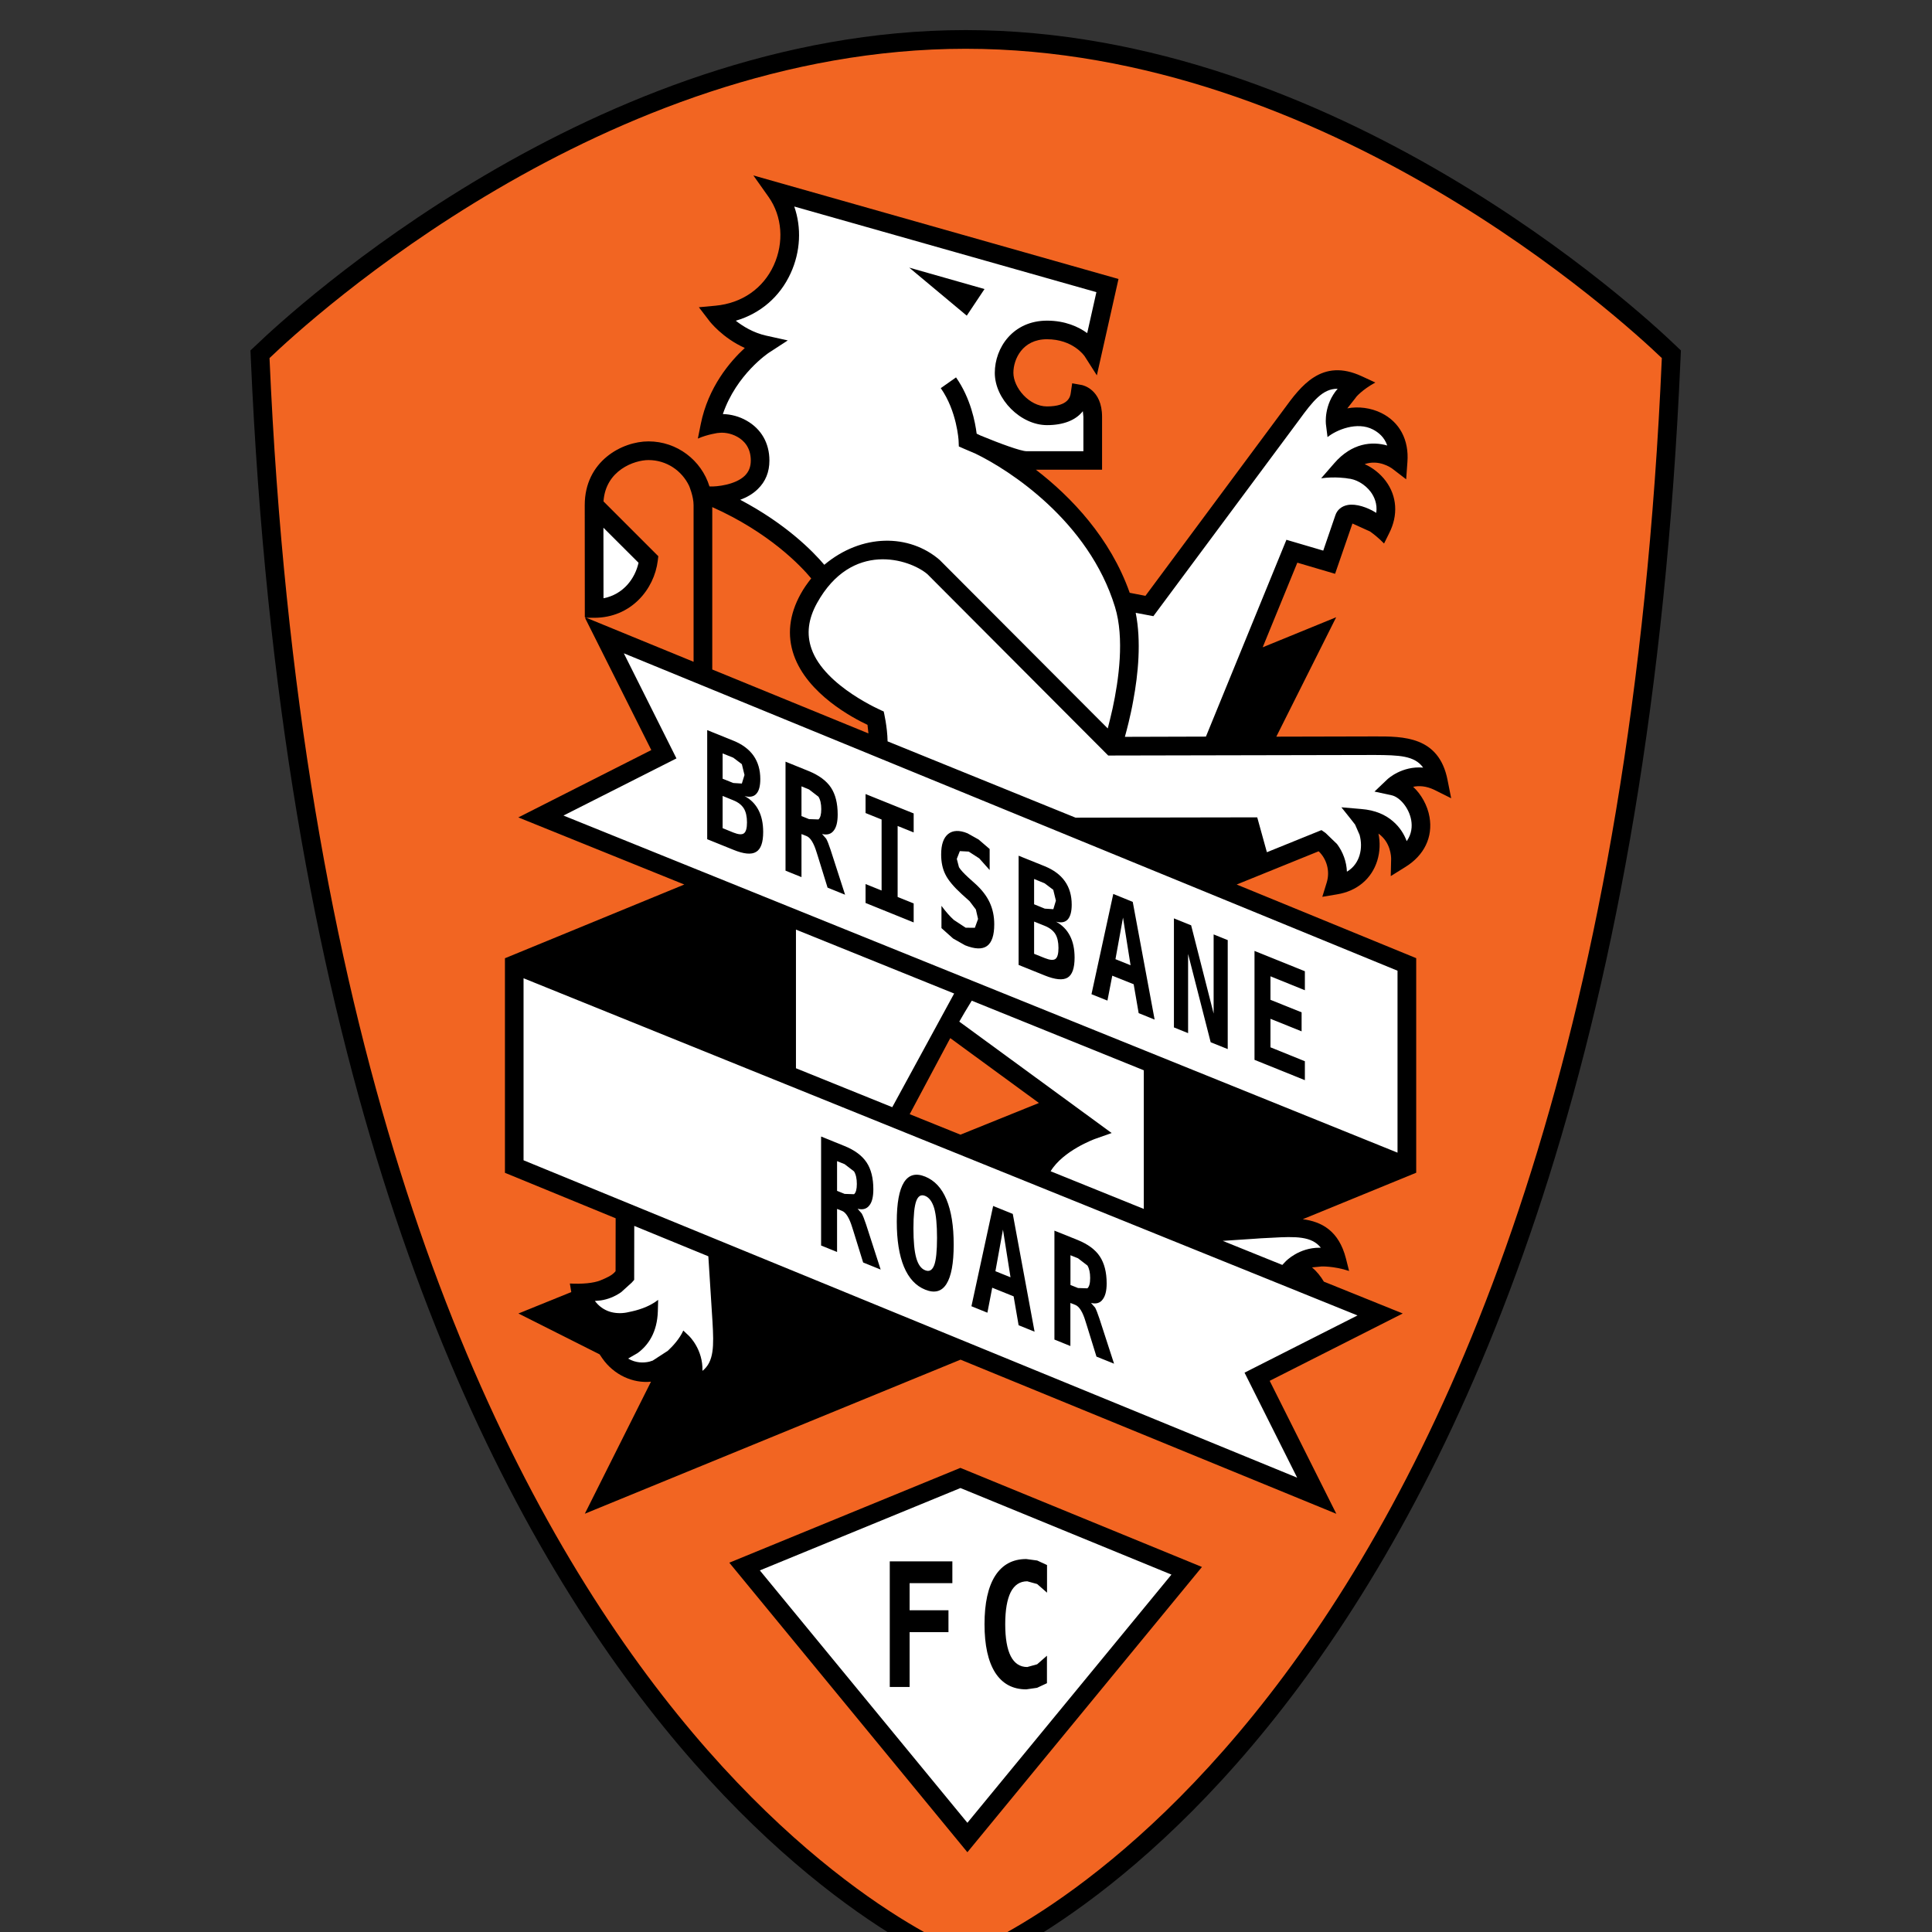 <svg clip-rule="evenodd" fill-rule="evenodd" stroke-linejoin="round" stroke-miterlimit="2" viewBox="145 60 270 270" xmlns="http://www.w3.org/2000/svg"><rect x="145" y="60" width="270" height="270" fill="#333333" stroke="none"/><g fill-rule="nonzero" transform="matrix(1.088 0 0 1.088 179.804 63.933)"><path d="m91.62 248.3c-3.37-1.3-82.68-33.69-90.19-205.86l-.03-.55.39-.36c4.29-4.11 43.14-40.08 90.26-40.08s85.97 35.96 90.25 40.07l.39.36-.02.55c-7.51 172.18-86.82 204.57-90.19 205.87l-.43.16z" fill="#f26522"/><path d="m92.05 2.65c46.4 0 84.44 34.96 89.42 39.73-7.49 171.9-86.75 203.77-89.42 204.79-2.66-1.02-81.92-32.89-89.42-204.79 4.98-4.77 43.02-39.73 89.42-39.73m0-2.4c-47.58 0-86.77 36.27-91.07 40.4l-.8.75.05 1.09c7.54 172.95 87.56 205.62 90.96 206.93l.86.34.86-.34c3.4-1.31 83.42-33.98 90.96-206.93l.05-1.09-.79-.75c-4.31-4.13-43.5-40.4-91.08-40.4"/><path d="m92.27 234.3-30.58-37.19 29.68-12.18 31.03 12.73zm59.98-136.46c-1.06-.51-1.99-.55-2.72-.39 1.04.97 1.84 2.38 2.1 3.88.45 2.58-.68 4.92-3.09 6.41l-1.89 1.18.05-2.23c0-.26-.05-2.12-1.63-3.23.24 1.12.2 2.33-.15 3.47-.72 2.33-2.6 3.91-5.15 4.33l-1.91.32.57-1.85c.44-1.43.01-3-1.04-4l-10.53 4.27 23.06 9.46v27.56l-14.57 5.97c2.43.32 4.63 1.49 5.54 5.03l.41 1.62c-1.98-.66-3.63-.58-3.63-.58l.01.01-1.14.11c.58.49 1.1 1.12 1.52 1.83l10.13 4.09-17.09 8.65 8.56 17.08-48.27-19.8-48.26 19.79 8.5-16.96c-2.33.24-4.77-.88-6.24-2.98l-.36-.53-10.43-5.25 6.79-2.75v-.01l-.18-1.09c1.59.09 3.06-.05 3.92-.4.85-.35 1.51-.64 1.95-1.18l.01-6.8-14.22-5.84v-27.56l23.04-9.47-21.32-8.62 17.08-8.65-8.52-16.99h.18l13.77 5.65v-20.13c0-1.12-.57-2.46-.57-2.46-.93-1.96-2.91-3.32-5.22-3.32-1.82 0-5.51 1.31-5.78 5.31l7.04 7.04-.07.58c-.45 3.65-3.41 7.33-8.17 7.33h-.99l-.21-.09-.01-14.38c0-5.65 4.79-8.19 8.19-8.19 3.68 0 6.8 2.44 7.83 5.78l.09.01c.81.04 3.25-.2 4.46-1.39.51-.51.76-1.14.76-1.94 0-1.71-.93-2.6-1.72-3.04-.88-.5-1.84-.6-2.46-.5v-.01s-1.37.18-2.62.73l.37-1.85c.96-4.78 3.77-8.05 5.66-9.79-2.87-1.29-4.51-3.4-4.59-3.52l-1.31-1.71 2.15-.2c3.38-.32 6.1-2.21 7.46-5.17 1.35-2.94 1.1-6.31-.65-8.79l-1.96-2.77 46.9 13.3-2.78 12.38-1.55-2.43c-.05-.08-1.51-2.21-4.86-2.21-3.16 0-4.31 2.58-4.31 4.31 0 1.91 2.03 4.32 4.31 4.32 2.81 0 3-1.31 3.06-1.73l.18-1.24 1.23.22c.11.02 2.61.53 2.61 4.09v6.79h-8.5c4.53 3.48 9.57 8.77 12.05 15.81l2.02.39 17.77-23.94c2.17-2.97 4.86-6.67 10.03-4.26l1.73.8c-1.74.95-2.5 1.9-2.5 1.9l.01.01-1.11 1.41c1.4-.27 3.01-.08 4.38.6 2.35 1.17 3.56 3.46 3.34 6.3l-.16 2.21-1.76-1.35c-.22-.16-1.74-1.22-3.57-.6 1.04.47 2 1.22 2.71 2.17 1.45 1.95 1.61 4.4.44 6.7l-.66 1.33c-.66-.68-1.3-1.19-1.79-1.54l-2.27-1.03-2.23 6.46-4.85-1.43-4.45 10.87 9.44-3.86-7.69 15.34 12.63-.03c3.67-.01 8.25-.03 9.36 5.57l.47 2.37zm-72.69-7.25-.12-1.1c-1.91-.9-7.71-3.96-9.46-8.95-.89-2.56-.6-5.2.88-7.87.41-.75.88-1.39 1.35-1.99-1.37-1.65-5.42-5.9-12.71-9.16v20.86zm21.9 47.47-11.39-8.33-5.21 9.77 6.52 2.63z"/><path d="m65.61 198.1 26.66 32.42 26.21-31.88-27.1-11.12z" fill="#fff"/><path d="m90.34 199.74h-5.49v3.48h4.99v2.81h-4.99v7.04h-2.55v-16.13h8.04zm12.16 9.31-1.27 1.11-1.27.35c-.93 0-1.64-.46-2.12-1.39-.47-.92-.71-2.29-.71-4.11s.24-3.19.71-4.13c.48-.92 1.18-1.38 2.12-1.38l1.27.35 1.27 1.11v-3.55l-1.26-.58-1.41-.19c-1.74 0-3.07.72-3.99 2.15-.91 1.43-1.37 3.51-1.37 6.22s.46 4.78 1.37 6.22c.92 1.43 2.25 2.15 3.99 2.15l1.39-.2 1.27-.59v-3.54z"/><path d="m50.03 68.67c-.45 2.04-1.96 4.07-4.5 4.56l-.01-9.06zm62.95 20.51c-.17.71-.34 1.33-.48 1.85l10.41-.03 10.34-25.28 4.73 1.39 1.56-4.55c.23-.69.81-1.17 1.59-1.31 1.08-.19 2.51.29 3.66 1.01.16-1.17-.26-2.07-.71-2.69-.75-1-1.94-1.67-3-1.73v-.01s-1.58-.26-3.37-.01l1.68-1.93c2.29-2.64 4.88-2.83 6.81-2.28-.37-1.09-1.14-1.69-1.82-2.05-2.05-1.08-4.72.05-5.85.97l-.2-1.6c-.02-.13-.29-2.55 1.5-4.61h-.05c-1.87 0-3.12 1.56-4.93 4.05l-18.69 25.16-2.27-.43c.73 3.67.32 7.86-.31 11.24-.18 1.04-.4 1.99-.6 2.84m-2.07-1.75c-.22.97-.43 1.83-.61 2.52l-1.6-1.6-20-20.05c-3.9-3.36-9.99-3.41-14.81.63-1.47-1.74-4.92-5.25-10.8-8.35.81-.3 1.62-.74 2.27-1.39.99-.96 1.48-2.19 1.48-3.65 0-2.23-1.04-4.05-2.92-5.12-.95-.55-2.04-.83-3.06-.85 1.74-5.12 5.89-7.87 5.94-7.9l2.4-1.56-2.8-.62c-1.63-.37-2.95-1.18-3.88-1.91 3.15-.92 5.66-3.06 7.05-6.1 1.27-2.77 1.41-5.86.46-8.57l38.81 11-1.18 5.26c-1.12-.81-2.82-1.6-5.16-1.6-4.36 0-6.71 3.46-6.71 6.71 0 3.38 3.32 6.71 6.71 6.71 2.1 0 3.69-.63 4.6-1.79l.07.74v4.4h-7.31c-.71 0-3.38-.97-5.87-2l-.53-.25c-.18-1.43-.76-4.55-2.65-7.23l-1.96 1.38c2.08 2.96 2.29 6.71 2.29 6.75l.03.74.68.3c.33.14.84.37 1.45.62 4.32 2.08 14.55 8.66 17.93 19.7 1.23 4 .49 9.35-.32 13.08zm-18.72-50.5 2.28-3.42-9.67-2.75zm-40.78 134.36.44-.14 1.94-1.26c.68-.63 1.52-1.56 1.99-2.6l.7.66c.1.09 1.84 1.79 1.76 4.52 1.49-1.18 1.47-3.19 1.29-6.29l-.53-8.36-.01-.07-9.51-3.9-.01 6.93-.3.34-1.37 1.24c-.89.62-1.77.93-2.62 1.06l-.76.07.15.18c.6.73 1.35 1.1 1.99 1.26.74.18 1.53.16 2.24-.02 1.03-.2 2.55-.62 3.75-1.56l-.04 1.46c-.08 2.71-1.24 4.39-2.61 5.38l-1.21.7c.99.58 1.97.57 2.72.4m-16.15-49.25v23.38l99.37 40.77-6.76-13.49 14.51-7.35zm73.39 20.64c-.05.02-4.07 1.48-5.69 4.15l11.97 4.84v-17.81l-22.1-8.94c-.64 1.04-1.22 2.01-1.6 2.69l19.57 14.31zm-18.08-18.68-20.32-8.21v17.81l12.37 5zm47.1 32.65c-1.18-1.48-3.19-1.46-6.29-1.28l-1.41.07-.68.05-4.22.28 1.78.72 5.87 2.37.42-.44c.09-.1 1.72-1.77 4.36-1.77zm9.85-35.58-99.38-40.77 6.76 13.5-14.51 7.34 107.13 43.3m-1.32-47.94c.09-.09 1.89-1.75 4.61-1.52-1.1-1.54-3.09-1.6-6.22-1.62l-34.23.07-23.23-23.3c-2.33-1.97-9.72-4.3-14.17 3.71-1.14 2.06-1.38 3.99-.71 5.89 1.7 4.87 9.27 8.04 9.27 8.04s.47 1.95.5 3.84l24.14 9.8c5.62 0 23.34-.04 23.34-.04l1.24 4.48 7.01-2.84.53.37 1.47 1.42c.77 1.03 1.22 2.27 1.27 3.55.95-.56 1.41-1.4 1.62-2.1.27-.89.23-1.81.01-2.62l-.58-1.33-.61-.78-1.15-1.44 2.54.22c1.83.14 3.15.76 4.1 1.59.86.74 1.43 1.66 1.75 2.54.66-.94.71-1.92.58-2.68-.29-1.66-1.52-2.99-2.5-3.21l-2.22-.48z" fill="#fff"/><path d="m58.86 90.17 3.34 1.35c1.15.46 2.02 1.11 2.6 1.93.58.83.87 1.83.87 3 0 .91-.17 1.54-.52 1.91-.34.37-.84.45-1.5.28.8.42 1.39 1.03 1.79 1.8s.6 1.71.6 2.81c0 1.35-.3 2.2-.91 2.56-.6.37-1.58.28-2.94-.28l-3.34-1.35v-14.01zm1.97 2.99v3.25l1.37.55 1.1.07.34-1.1-.34-1.39-1.1-.83zm0 5.46v4.14l1.37.56c.65.26 1.11.3 1.37.1.26-.19.39-.66.39-1.4 0-.76-.14-1.36-.41-1.8-.28-.44-.72-.79-1.35-1.04zm12.77 4.89.53.6c.15.26.34.74.56 1.41l1.87 5.79-2.25-.91-1.25-4.04-.15-.47c-.37-1.22-.8-1.91-1.29-2.11l-.66-.26v5.53l-2.05-.83v-14l2.96 1.2c1.33.54 2.29 1.25 2.87 2.12s.87 2.03.87 3.47c0 .96-.17 1.65-.52 2.08-.34.44-.84.58-1.49.42m-2.64-6.12v3.82l.97.39 1.21.04c.24-.2.36-.64.36-1.32s-.12-1.22-.36-1.6l-1.21-.93zm10.29 4.26v9.12l-2.06-.83v2.43l6.18 2.5v-2.44l-2.06-.83v-9.12l2.06.83v-2.44l-6.18-2.49v2.44zm11.3 10.49.81 1.07.28 1.22-.41 1.13-1.18-.01-1.52-1c-.51-.46-1.04-1.06-1.59-1.81v2.86l1.5 1.34 1.54.87c1.26.5 2.19.53 2.81.09.62-.45.93-1.38.93-2.79 0-1.04-.2-1.97-.59-2.81s-1.01-1.64-1.84-2.39l-.89-.8c-.61-.56-1.01-1-1.21-1.33l-.28-1.07.39-1 1.14.06 1.35.87 1.34 1.5v-2.7l-1.42-1.22-1.43-.8c-1.05-.43-1.88-.39-2.48.09-.6.49-.9 1.36-.9 2.63 0 .99.18 1.85.55 2.58.36.73 1.06 1.57 2.1 2.52zm6.3-5.84 3.35 1.35c1.15.47 2.02 1.11 2.6 1.94.58.82.87 1.83.87 3 0 .9-.18 1.54-.52 1.91-.34.36-.85.45-1.5.27.79.43 1.39 1.03 1.79 1.81.4.76.6 1.71.6 2.81 0 1.35-.3 2.21-.9 2.57s-1.58.27-2.94-.28l-3.35-1.35zm1.99 2.99v3.25l1.37.56 1.1.07.33-1.1-.34-1.39-1.1-.83zm0 5.47v4.14l1.37.55c.65.26 1.11.3 1.37.11s.39-.67.39-1.41c0-.76-.14-1.36-.41-1.8-.28-.44-.73-.79-1.35-1.04zm10.17-3.55 2.5 1.02 2.81 15.12-2.05-.83-.64-3.71-2.75-1.1-.62 3.2-2.05-.82zm1.25 3.04-.97 5.34 1.94.78zm6.55 14.11 1.81.73v-10.17l2.9 11.34 2.19.88v-14l-1.81-.73v10.17l-2.89-11.34-2.21-.89v14.01zm16.81 4.34-4.42-1.79v-3.66l4 1.61v-2.44l-4-1.61v-3.02l4.42 1.79v-2.44l-6.47-2.61v13.99l6.47 2.61zm-57.45 18.95.53.61c.15.27.34.74.56 1.41l1.87 5.79-2.25-.91-1.25-4.03-.15-.47c-.37-1.21-.8-1.91-1.29-2.12l-.66-.26v5.53l-2.05-.83v-14l2.96 1.2c1.33.53 2.29 1.24 2.88 2.12.58.87.87 2.03.87 3.46 0 .97-.17 1.66-.52 2.08-.35.45-.85.58-1.5.42m-2.64-6.12v3.82l.97.39 1.21.04c.24-.2.36-.64.36-1.32s-.12-1.22-.36-1.61l-1.21-.93zm7.67 7.78c0-2.39.31-4.07.92-5.05.62-.98 1.52-1.23 2.73-.74 1.2.49 2.12 1.46 2.73 2.93.62 1.48.93 3.41.93 5.81 0 2.39-.31 4.07-.93 5.05-.61.97-1.52 1.22-2.73.73-1.2-.48-2.11-1.46-2.73-2.94-.61-1.47-.92-3.41-.92-5.79m3.65-3.31c-.53-.22-.91.01-1.15.66-.24.66-.36 1.82-.36 3.51 0 1.68.12 2.94.36 3.79s.62 1.39 1.15 1.59c.53.22.91-.01 1.16-.66.24-.65.36-1.82.36-3.5s-.12-2.95-.36-3.8c-.25-.84-.64-1.38-1.16-1.59m8.73 1.29 2.52 1.02 2.8 15.13-2.05-.83-.64-3.71-2.75-1.11-.62 3.21-2.05-.83zm1.26 3.04-.97 5.34 1.94.78zm11.31 9.42.53.6c.14.27.33.74.55 1.41l1.88 5.79-2.26-.91-1.25-4.04-.15-.47c-.36-1.21-.8-1.91-1.29-2.12l-.66-.26v5.53l-2.05-.83v-13.99l2.96 1.19c1.33.54 2.29 1.24 2.87 2.12s.88 2.03.88 3.47c0 .96-.18 1.65-.53 2.08-.33.45-.83.58-1.48.43m-2.64-6.13v3.82l.97.39 1.2.04c.24-.2.36-.64.36-1.33 0-.68-.12-1.22-.35-1.6l-1.21-.93z"/></g></svg>